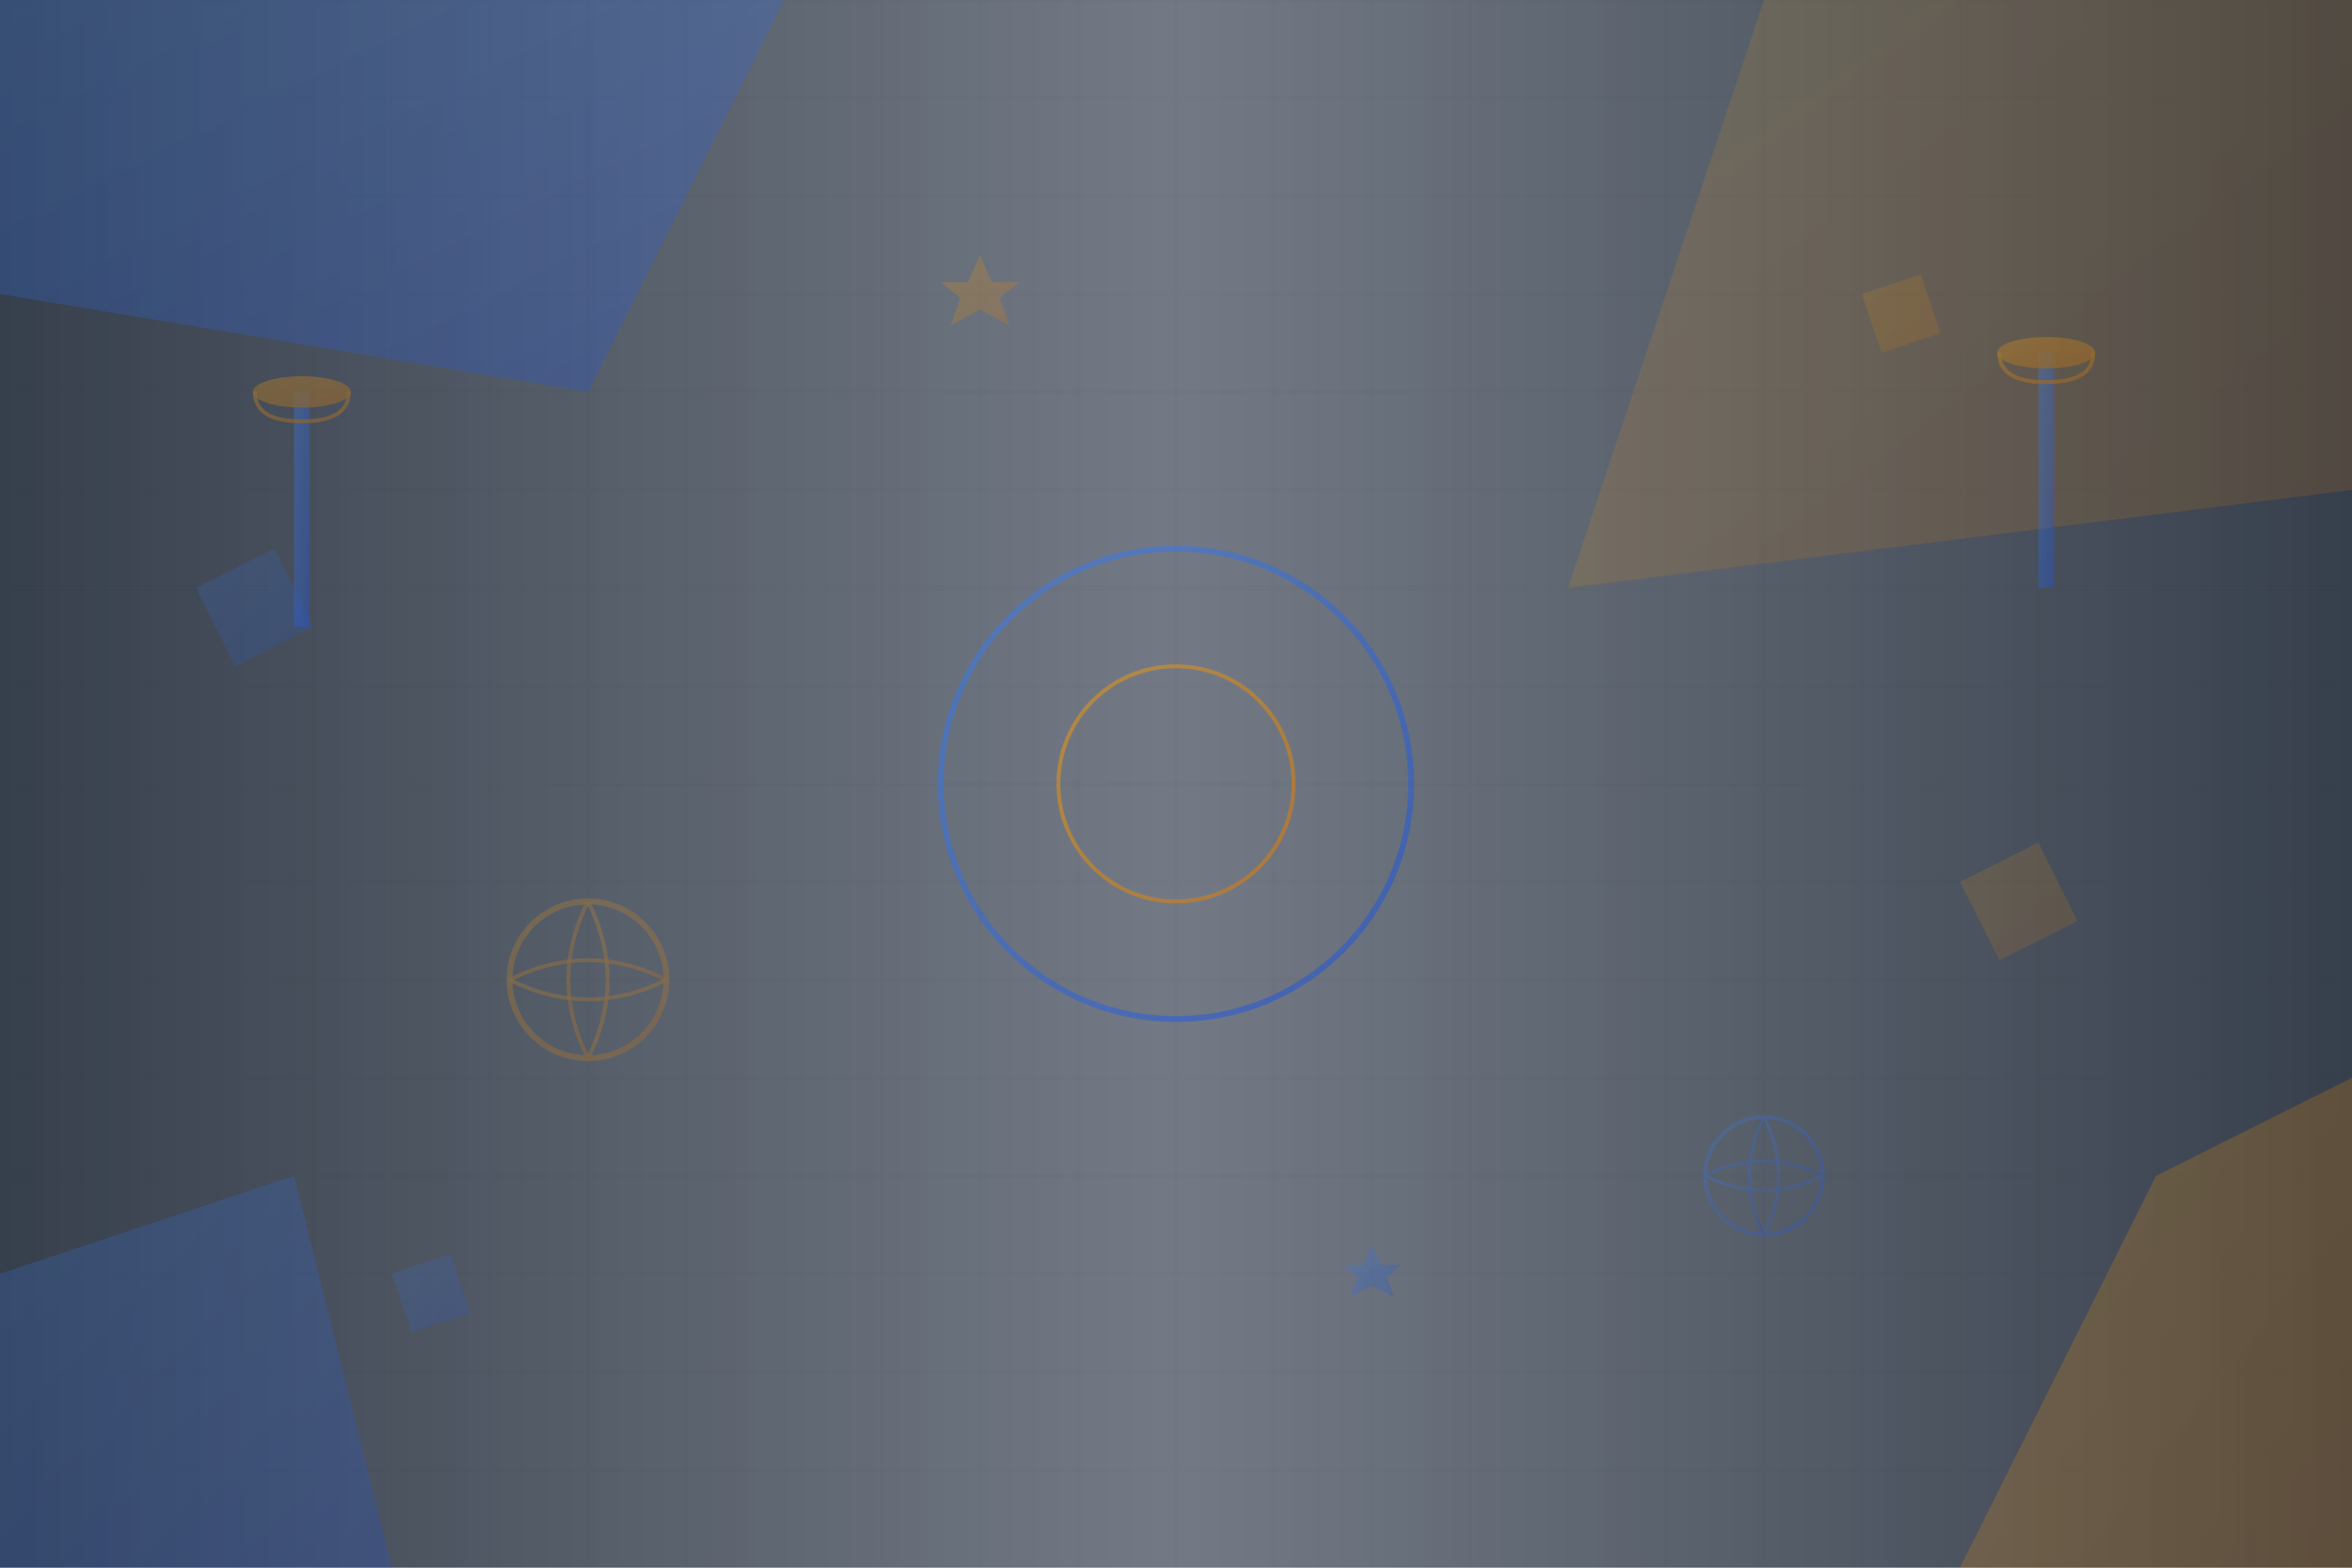 <svg viewBox="0 0 1200 800" xmlns="http://www.w3.org/2000/svg">
  <defs>
    <!-- Gradients -->
    <linearGradient id="primaryGradient" x1="0%" y1="0%" x2="100%" y2="100%">
      <stop offset="0%" style="stop-color:#3b82f6;stop-opacity:0.8"/>
      <stop offset="100%" style="stop-color:#1d4ed8;stop-opacity:0.9"/>
    </linearGradient>
    
    <linearGradient id="accentGradient" x1="0%" y1="0%" x2="100%" y2="100%">
      <stop offset="0%" style="stop-color:#f59e0b;stop-opacity:0.7"/>
      <stop offset="100%" style="stop-color:#d97706;stop-opacity:0.8"/>
    </linearGradient>
    
    <linearGradient id="courtGradient" x1="0%" y1="0%" x2="100%" y2="0%">
      <stop offset="0%" style="stop-color:#1f2937;stop-opacity:0.9"/>
      <stop offset="50%" style="stop-color:#374151;stop-opacity:0.7"/>
      <stop offset="100%" style="stop-color:#1f2937;stop-opacity:0.9"/>
    </linearGradient>
    
    <!-- Basketball court pattern -->
    <pattern id="courtPattern" x="0" y="0" width="100" height="100" patternUnits="userSpaceOnUse">
      <rect width="100" height="100" fill="none" stroke="#374151" stroke-width="0.5" opacity="0.3"/>
      <line x1="50" y1="0" x2="50" y2="100" stroke="#374151" stroke-width="0.5" opacity="0.2"/>
      <line x1="0" y1="50" x2="100" y2="50" stroke="#374151" stroke-width="0.5" opacity="0.2"/>
    </pattern>
  </defs>
  
  <!-- Background -->
  <rect width="100%" height="100%" fill="url(#courtGradient)"/>
  
  <!-- Court pattern overlay -->
  <rect width="100%" height="100%" fill="url(#courtPattern)" opacity="0.4"/>
  
  <!-- Geometric shapes for depth -->
  <polygon points="0,0 400,0 300,200 0,150" fill="url(#primaryGradient)" opacity="0.3"/>
  <polygon points="1200,0 1200,250 800,300 900,0" fill="url(#accentGradient)" opacity="0.2"/>
  <polygon points="0,800 200,800 150,600 0,650" fill="url(#primaryGradient)" opacity="0.25"/>
  <polygon points="1200,800 1000,800 1100,600 1200,550" fill="url(#accentGradient)" opacity="0.3"/>
  
  <!-- Basketball court elements -->
  <!-- Center court circle -->
  <circle cx="600" cy="400" r="120" fill="none" stroke="url(#primaryGradient)" stroke-width="3" opacity="0.6"/>
  <circle cx="600" cy="400" r="60" fill="none" stroke="url(#accentGradient)" stroke-width="2" opacity="0.7"/>
  
  <!-- Basketball hoop silhouettes -->
  <g transform="translate(150, 200)" opacity="0.4">
    <rect x="0" y="0" width="8" height="120" fill="url(#primaryGradient)"/>
    <ellipse cx="4" cy="0" rx="25" ry="8" fill="url(#accentGradient)"/>
    <path d="M -20 0 Q -20 15 4 15 Q 28 15 28 0" fill="none" stroke="url(#accentGradient)" stroke-width="2"/>
  </g>
  
  <g transform="translate(1040, 180)" opacity="0.4">
    <rect x="0" y="0" width="8" height="120" fill="url(#primaryGradient)"/>
    <ellipse cx="4" cy="0" rx="25" ry="8" fill="url(#accentGradient)"/>
    <path d="M -20 0 Q -20 15 4 15 Q 28 15 28 0" fill="none" stroke="url(#accentGradient)" stroke-width="2"/>
  </g>
  
  <!-- Abstract basketball elements -->
  <g transform="translate(300, 500)" opacity="0.3">
    <circle cx="0" cy="0" r="40" fill="none" stroke="url(#accentGradient)" stroke-width="3"/>
    <path d="M -40 0 Q 0 -20 40 0" stroke="url(#accentGradient)" stroke-width="2" fill="none"/>
    <path d="M -40 0 Q 0 20 40 0" stroke="url(#accentGradient)" stroke-width="2" fill="none"/>
    <path d="M 0 -40 Q 20 0 0 40" stroke="url(#accentGradient)" stroke-width="2" fill="none"/>
    <path d="M 0 -40 Q -20 0 0 40" stroke="url(#accentGradient)" stroke-width="2" fill="none"/>
  </g>
  
  <g transform="translate(900, 600)" opacity="0.3">
    <circle cx="0" cy="0" r="30" fill="none" stroke="url(#primaryGradient)" stroke-width="2"/>
    <path d="M -30 0 Q 0 -15 30 0" stroke="url(#primaryGradient)" stroke-width="1.5" fill="none"/>
    <path d="M -30 0 Q 0 15 30 0" stroke="url(#primaryGradient)" stroke-width="1.5" fill="none"/>
    <path d="M 0 -30 Q 15 0 0 30" stroke="url(#primaryGradient)" stroke-width="1.5" fill="none"/>
    <path d="M 0 -30 Q -15 0 0 30" stroke="url(#primaryGradient)" stroke-width="1.5" fill="none"/>
  </g>
  
  <!-- Floating geometric elements -->
  <g opacity="0.2">
    <polygon points="100,300 140,280 160,320 120,340" fill="url(#primaryGradient)"/>
    <polygon points="1000,450 1040,430 1060,470 1020,490" fill="url(#accentGradient)"/>
    <polygon points="200,650 230,640 240,670 210,680" fill="url(#primaryGradient)"/>
    <polygon points="950,150 980,140 990,170 960,180" fill="url(#accentGradient)"/>
  </g>
  
  <!-- Subtle grid lines for modern tech feel -->
  <g opacity="0.1">
    <line x1="0" y1="200" x2="1200" y2="200" stroke="url(#primaryGradient)" stroke-width="1"/>
    <line x1="0" y1="400" x2="1200" y2="400" stroke="url(#primaryGradient)" stroke-width="1"/>
    <line x1="0" y1="600" x2="1200" y2="600" stroke="url(#primaryGradient)" stroke-width="1"/>
    <line x1="300" y1="0" x2="300" y2="800" stroke="url(#accentGradient)" stroke-width="1"/>
    <line x1="600" y1="0" x2="600" y2="800" stroke="url(#accentGradient)" stroke-width="1"/>
    <line x1="900" y1="0" x2="900" y2="800" stroke="url(#accentGradient)" stroke-width="1"/>
  </g>
  
  <!-- Championship elements -->
  <g transform="translate(500, 150)" opacity="0.3">
    <polygon points="0,-20 6,-6 20,-6 10,2 15,16 0,8 -15,16 -10,2 -20,-6 -6,-6" fill="url(#accentGradient)"/>
  </g>
  
  <g transform="translate(700, 650)" opacity="0.3">
    <polygon points="0,-15 4.5,-4.5 15,-4.5 7.5,1.5 11.25,12 0,6 -11.25,12 -7.5,1.5 -15,-4.5 -4.5,-4.5" fill="url(#primaryGradient)"/>
  </g>
</svg> 